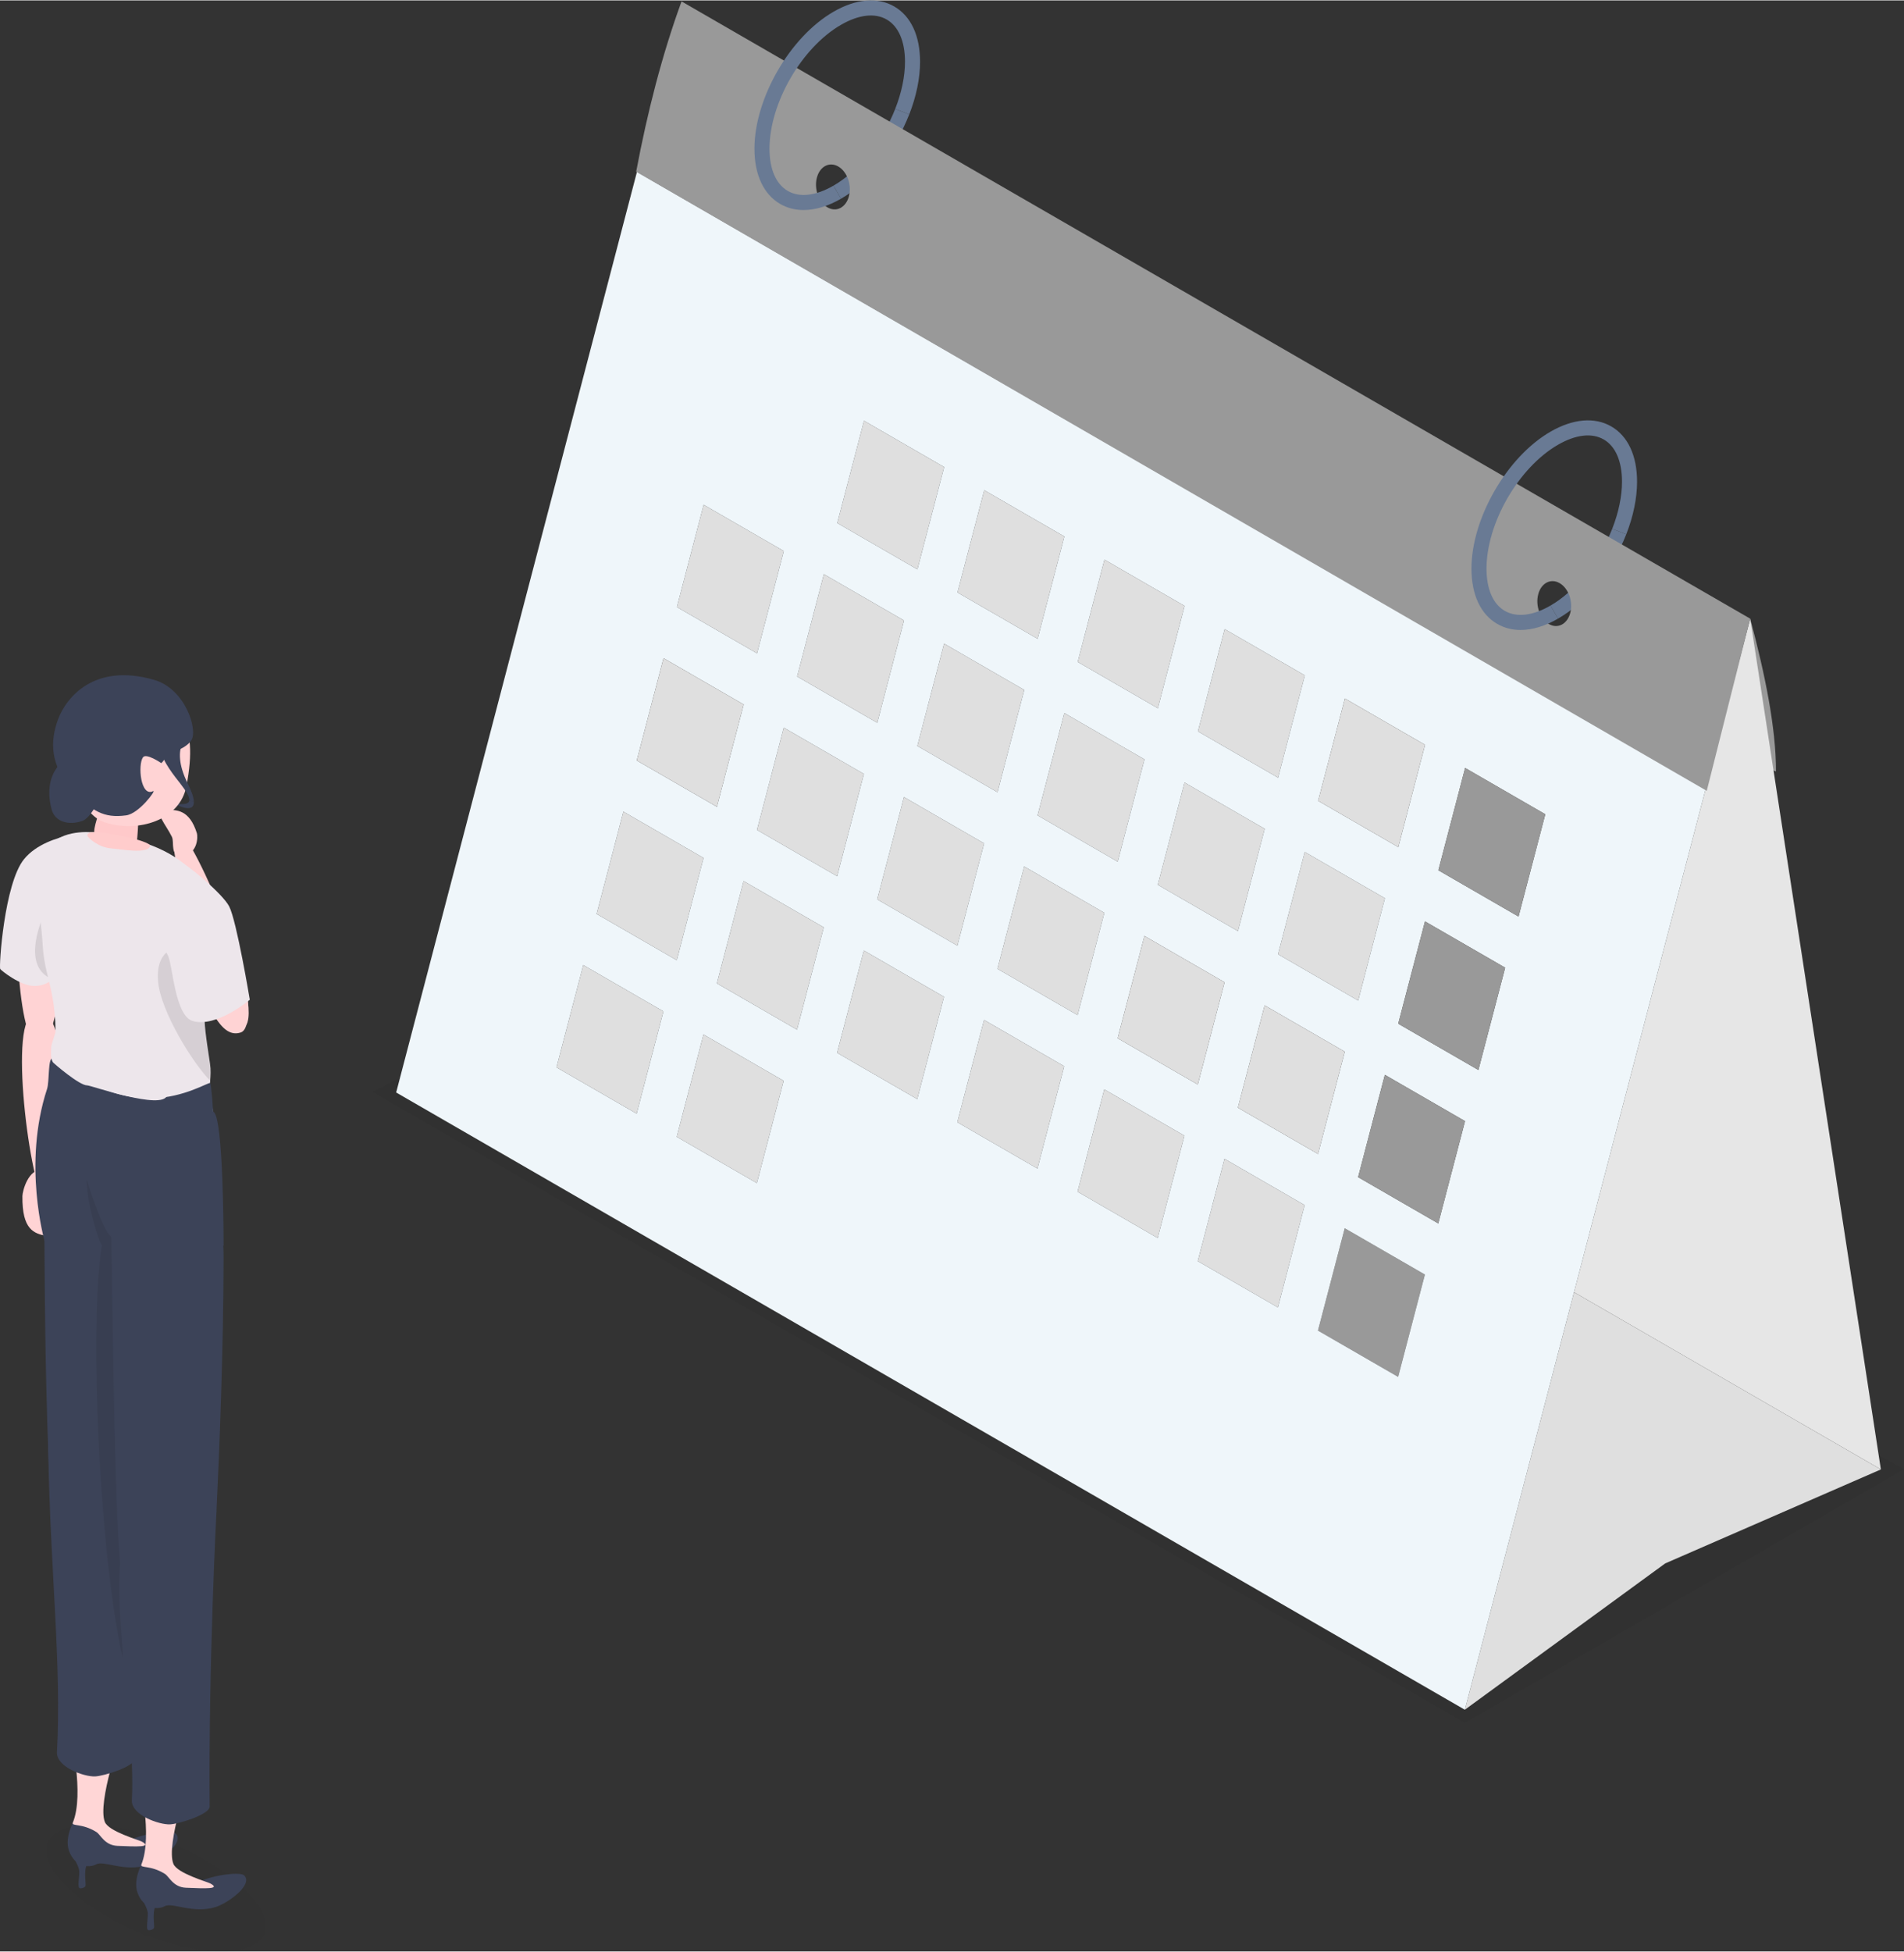 <svg xmlns="http://www.w3.org/2000/svg" xmlns:xlink="http://www.w3.org/1999/xlink" version="1.1" id="_レイヤー_2" x="0px" y="0px" viewBox="0 0 1011.145 1035.713" enable-background="new 0 0 1011.145 1035.713" width="1011px" height="1036px" class="lg:!max-h-[405px] isometric rectangleModalImage"><rect x="0" y="0" width="1011.145" height="1035.713" fill="#333333" stroke="none"/><title>スケジュール管理2</title><g id="_2"><g><g><path fill="#999999" d="M929.47,328.188c7.867,29.489,13.696,57.801,13.696,81.117l-5.704-2.02&#10;&#9;&#9;&#9;&#9;l-7.992-79.097H929.47z"/><polygon opacity="0.05" enable-background="new" points="197.981,579.489 423.361,460.7 1011.145,779.664 &#10;&#9;&#9;&#9;&#9;777.922,914.323"/><path fill="#697A94" d="M446.633,105.27l-3.994-6.934c13.374-7.715,25.933-23.33,32.783-40.752l7.441,2.93&#10;&#9;&#9;&#9;&#9;C475.275,79.83,461.731,96.559,446.633,105.27z"/><path fill="#697A94" d="M827.404,328.19l-3.994-6.934c13.374-7.715,25.933-23.33,32.783-40.752&#10;&#9;&#9;&#9;&#9;l7.441,2.93c-7.593,19.316-21.133,36.045-36.23,44.756L827.404,328.19z"/><polygon fill="#E6E6E6" points="929.47,328.188 835.913,685.753 998.864,779.833"/><polygon fill="#DFDFDF" points="835.913,685.753 777.92,907.396 884.32,829.726 998.864,779.833 &#10;&#9;&#9;&#9;&#9;998.864,779.833"/><g><polygon fill="#DFDFDF" points="501.409,247.726 487.2,302.03 444.634,277.455 458.842,223.151"/><polygon fill="#DFDFDF" points="565.255,284.588 551.047,338.892 508.48,314.316 522.689,260.012"/><polygon fill="#DFDFDF" points="629.102,321.45 614.893,375.754 572.327,351.178 586.536,296.874"/><polygon fill="#DFDFDF" points="692.949,358.312 678.74,412.616 636.173,388.04 650.382,333.736"/><polygon fill="#DFDFDF" points="416.25,292.316 402.042,346.62 359.475,322.044 373.684,267.74"/><polygon fill="#DFDFDF" points="480.097,329.178 465.888,383.482 423.322,358.906 437.531,304.602"/><polygon fill="#DFDFDF" points="543.944,366.04 529.735,420.344 487.168,395.768 501.377,341.464"/><polygon fill="#DFDFDF" points="607.79,402.901 593.581,457.206 551.015,432.63 565.224,378.326"/><polygon fill="#DFDFDF" points="671.637,439.763 657.428,494.067 614.862,469.492 629.07,415.188"/><polygon fill="#DFDFDF" points="735.483,476.625 721.275,530.929 678.708,506.353 692.917,452.049"/><polygon fill="#DFDFDF" points="458.785,410.629 444.576,464.933 402.01,440.358 416.219,386.053"/><polygon fill="#DFDFDF" points="522.632,447.491 508.423,501.795 465.857,477.219 480.065,422.915"/><polygon fill="#DFDFDF" points="586.478,484.353 572.27,538.657 529.703,514.081 543.912,459.777"/><polygon fill="#DFDFDF" points="373.627,455.219 359.418,509.523 316.852,484.947 331.06,430.643"/><polygon fill="#DFDFDF" points="437.473,492.081 423.265,546.385 380.698,521.809 394.907,467.505"/><polygon fill="#DFDFDF" points="501.32,528.943 487.111,583.247 444.545,558.671 458.754,504.367"/><polygon fill="#DFDFDF" points="565.167,565.804 550.958,620.108 508.391,595.533 522.6,541.229"/><polygon fill="#DFDFDF" points="629.013,602.666 614.804,656.97 572.238,632.394 586.447,578.09"/><polygon fill="#DFDFDF" points="692.86,639.528 678.651,693.832 636.084,669.256 650.293,614.952"/><polygon fill="#999999" points="756.706,676.39 742.498,730.694 699.931,706.118 714.14,651.814"/><polygon fill="#DFDFDF" points="352.315,536.67 338.106,590.974 295.54,566.399 309.748,512.094"/><polygon fill="#DFDFDF" points="416.161,573.532 401.953,627.836 359.386,603.26 373.595,548.956"/><g enable-background="new"><path fill="#EFF6FA" d="M338.264,91.025l567.527,327.662L777.92,907.396L210.393,579.734L338.264,91.025z&#10;&#9;&#9;&#9;&#9;&#9;&#9; M785.121,567.79l14.209-54.306l-42.566-24.576l-14.209,54.306L785.121,567.79 M338.106,590.973&#10;&#9;&#9;&#9;&#9;&#9;&#9;l14.209-54.306l-42.566-24.576l-14.209,54.306L338.106,590.973 M359.417,509.522l14.209-54.306&#10;&#9;&#9;&#9;&#9;&#9;&#9;l-42.566-24.576l-14.209,54.306L359.417,509.522 M380.729,428.07l14.209-54.306l-42.566-24.576&#10;&#9;&#9;&#9;&#9;&#9;&#9;l-14.209,54.306L380.729,428.07 M402.041,346.619l14.209-54.306l-42.566-24.576l-14.209,54.306&#10;&#9;&#9;&#9;&#9;&#9;&#9;L402.041,346.619 M401.952,627.835l14.209-54.306l-42.566-24.576l-14.209,54.306L401.952,627.835&#10;&#9;&#9;&#9;&#9;&#9;&#9; M423.264,546.384l14.209-54.306l-42.566-24.576l-14.209,54.306L423.264,546.384 M444.576,464.932&#10;&#9;&#9;&#9;&#9;&#9;&#9;l14.209-54.306l-42.566-24.576l-14.209,54.306L444.576,464.932 M465.888,383.481l14.209-54.306&#10;&#9;&#9;&#9;&#9;&#9;&#9;l-42.566-24.576l-14.209,54.306L465.888,383.481 M487.2,302.029l14.209-54.306l-42.566-24.576&#10;&#9;&#9;&#9;&#9;&#9;&#9;l-14.209,54.306L487.2,302.029 M487.111,583.246l14.209-54.306l-42.566-24.576l-14.209,54.306&#10;&#9;&#9;&#9;&#9;&#9;&#9;L487.111,583.246 M508.422,501.794l14.209-54.306l-42.566-24.576l-14.209,54.306L508.422,501.794&#10;&#9;&#9;&#9;&#9;&#9;&#9; M529.734,420.343l14.209-54.306l-42.566-24.576l-14.209,54.306L529.734,420.343 M806.432,486.339&#10;&#9;&#9;&#9;&#9;&#9;&#9;l14.209-54.306l-42.566-24.576l-14.209,54.306L806.432,486.339 M550.957,620.107l14.209-54.306&#10;&#9;&#9;&#9;&#9;&#9;&#9;l-42.566-24.576l-14.209,54.306L550.957,620.107 M593.581,457.205l14.209-54.306l-42.566-24.576&#10;&#9;&#9;&#9;&#9;&#9;&#9;l-14.209,54.306L593.581,457.205 M614.893,375.753l14.209-54.306l-42.566-24.576l-14.209,54.306&#10;&#9;&#9;&#9;&#9;&#9;&#9;L614.893,375.753 M614.804,656.969l14.209-54.306l-42.566-24.576l-14.209,54.306L614.804,656.969&#10;&#9;&#9;&#9;&#9;&#9;&#9; M636.116,575.518l14.209-54.306l-42.566-24.576l-14.209,54.306l42.566,24.576 M657.427,494.066&#10;&#9;&#9;&#9;&#9;&#9;&#9;l14.209-54.306l-42.566-24.576l-14.209,54.306L657.427,494.066 M678.739,412.615l14.209-54.306&#10;&#9;&#9;&#9;&#9;&#9;&#9;l-42.566-24.576l-14.209,54.306L678.739,412.615 M678.65,693.831l14.209-54.306l-42.566-24.576&#10;&#9;&#9;&#9;&#9;&#9;&#9;l-14.209,54.306l42.566,24.576 M699.962,612.38l14.209-54.306l-42.566-24.576L657.396,587.804&#10;&#9;&#9;&#9;&#9;&#9;&#9;L699.962,612.38 M721.274,530.928l14.209-54.306l-42.566-24.576l-14.209,54.306L721.274,530.928&#10;&#9;&#9;&#9;&#9;&#9;&#9; M742.586,449.477l14.209-54.306l-42.566-24.576l-14.209,54.306L742.586,449.477 M742.497,730.693&#10;&#9;&#9;&#9;&#9;&#9;&#9;l14.209-54.306l-42.566-24.576l-14.209,54.306L742.497,730.693 M763.809,649.242l14.209-54.306&#10;&#9;&#9;&#9;&#9;&#9;&#9;l-42.566-24.576l-14.209,54.306L763.809,649.242 M551.046,338.891l14.209-54.306l-42.566-24.576&#10;&#9;&#9;&#9;&#9;&#9;&#9;l-14.209,54.306L551.046,338.891 M572.269,538.656l14.209-54.306l-42.566-24.576l-14.209,54.306&#10;&#9;&#9;&#9;&#9;&#9;&#9;L572.269,538.656"/><polygon fill="#DFDFDF" points="394.939,373.767 380.73,428.071 338.163,403.496 352.372,349.192"/><polygon fill="#DFDFDF" points="650.325,521.215 636.116,575.519 593.55,550.943 607.758,496.639"/><polygon fill="#DFDFDF" points="714.172,558.077 699.963,612.381 657.396,587.805 671.605,533.501"/><polygon fill="#999999" points="778.018,594.938 763.809,649.242 721.243,624.667 735.452,570.363"/><polygon fill="#DFDFDF" points="756.795,395.174 742.586,449.478 700.02,424.902 714.229,370.598"/><polygon fill="#999999" points="799.33,513.487 785.121,567.791 742.555,543.215 756.763,488.911"/><polygon fill="#999999" points="820.642,432.036 806.433,486.34 763.867,461.764 778.075,407.46"/><path fill="#999999" d="M361.944,0.527l567.526,327.661l-23.076,91.414L337.845,90.926&#10;&#9;&#9;&#9;&#9;&#9;&#9;c6.003-31.861,13.794-62.2,24.099-90.399V0.527z M439.488,109.886&#10;&#9;&#9;&#9;&#9;&#9;&#9;c4.699,2.713,9.783,0.051,11.354-5.952c1.569-5.995-0.971-13.058-5.67-15.771&#10;&#9;&#9;&#9;&#9;&#9;&#9;c-4.706-2.717-9.79-0.055-11.358,5.94c-1.571,6.003,0.969,13.066,5.674,15.783 M822.568,331.057&#10;&#9;&#9;&#9;&#9;&#9;&#9;c4.699,2.713,9.783,0.051,11.354-5.952c1.569-5.995-0.971-13.058-5.67-15.771&#10;&#9;&#9;&#9;&#9;&#9;&#9;c-4.706-2.717-9.789-0.055-11.358,5.94c-1.571,6.003,0.969,13.066,5.674,15.783"/></g></g><path fill="#697A94" d="M426.765,111.285c-4.492,0-8.677-1.065-12.397-3.213&#10;&#9;&#9;&#9;&#9;c-8.843-5.098-13.711-15.527-13.711-29.346c0-26.728,18.833-59.346,41.978-72.705&#10;&#9;&#9;&#9;&#9;c11.968-6.914,23.423-7.91,32.266-2.803c8.843,5.107,13.711,15.527,13.711,29.346&#10;&#9;&#9;&#9;&#9;c0,8.711-1.987,18.369-5.742,27.949l-7.451-2.93c3.398-8.652,5.195-17.305,5.195-25.02&#10;&#9;&#9;&#9;&#9;c0-10.84-3.452-18.799-9.712-22.412c-6.265-3.633-14.883-2.617-24.263,2.803&#10;&#9;&#9;&#9;&#9;c-20.942,12.09-37.983,41.592-37.983,65.771c0,10.84,3.447,18.809,9.712,22.422&#10;&#9;&#9;&#9;&#9;c6.255,3.613,14.878,2.617,24.268-2.812l4.004,6.934c-6.929,4.004-13.691,6.016-19.873,6.016&#10;&#9;&#9;&#9;&#9;L426.765,111.285z"/><path fill="#697A94" d="M807.541,334.205c-4.492,0-8.677-1.064-12.402-3.213&#10;&#9;&#9;&#9;&#9;c-8.838-5.098-13.706-15.527-13.706-29.346c0-26.728,18.828-59.346,41.973-72.705&#10;&#9;&#9;&#9;&#9;c11.973-6.904,23.438-7.891,32.271-2.793c8.838,5.098,13.706,15.518,13.706,29.336&#10;&#9;&#9;&#9;&#9;c0,8.711-1.987,18.369-5.742,27.949l-7.451-2.93c3.398-8.652,5.195-17.305,5.195-25.019&#10;&#9;&#9;&#9;&#9;c0-10.84-3.447-18.799-9.707-22.412c-6.255-3.603-14.878-2.627-24.268,2.803&#10;&#9;&#9;&#9;&#9;c-20.942,12.08-37.978,41.592-37.978,65.771c0,10.84,3.447,18.809,9.707,22.422&#10;&#9;&#9;&#9;&#9;c6.265,3.604,14.883,2.607,24.268-2.812l4.004,6.934c-6.934,4.004-13.691,6.016-19.868,6.016&#10;&#9;&#9;&#9;&#9;L807.541,334.205z"/></g><g><path opacity="0.05" fill="#1A1A1A" d="M30.958,972.196&#10;&#9;&#9;&#9;&#9;c14.341-8.28,49.22-1.567,77.903,14.993s40.31,36.697,25.969,44.977&#10;&#9;&#9;&#9;&#9;c-14.341,8.28-49.22,1.567-77.903-14.993C28.243,1000.613,16.616,980.476,30.958,972.196z" enable-background="new"/><g><path fill="#FFD3D4" d="M130.893,543.736c8.355-15.572-30.021-105.877-37.464-103.424&#10;&#9;&#9;&#9;&#9;&#9;c-6.667,2.197,12.501,73.406,22.237,90.069s15.226,13.354,15.226,13.354L130.893,543.736z"/><path fill="#FFD3D4" d="M91.269,443.976c1.543,3.166-1.421,10.713,6.012,9.88&#10;&#9;&#9;&#9;&#9;&#9;c7.718-0.865,7.864-9.91,7.279-11.761c-3.979-12.588-10.695-12.592-17.039-12.302&#10;&#9;&#9;&#9;&#9;&#9;c-6.344,0.29,0.537,7.594,3.748,14.183L91.269,443.976z"/><g><path fill="#FFD3D4" d="M12.756,458.766c-6.814,10.946-4.225,94.357,7.164,95.084&#10;&#9;&#9;&#9;&#9;&#9;&#9;c11.389,0.727,12.309-40.645,17.873-75.238c5.706-35.479-18.223-30.792-25.037-19.846L12.756,458.766z"/><path fill="#FFD3D4" d="M17.406,538.427c-13.376,4.653-0.207,100.126,7.628,99.976&#10;&#9;&#9;&#9;&#9;&#9;&#9;c7.018-0.134,9.764-70.542,5.389-88.493S17.406,538.427,17.406,538.427z"/><path fill="#FFD3D4" d="M34.274,633.416c-0.467-4.685-3.945-11.789-11.447-12.644&#10;&#9;&#9;&#9;&#9;&#9;&#9;c-7.79-0.887-10.885,11.285-10.92,13.94c-0.24,18.053,6.291,19.846,12.556,21.143&#10;&#9;&#9;&#9;&#9;&#9;&#9;S35.245,643.166,34.274,633.416L34.274,633.416z"/></g><path fill="#EDE6EB" d="M37.549,443.078c-7.218,1.376-18.318,4.863-24.783,12.794&#10;&#9;&#9;&#9;&#9;&#9;c-10.514,12.897-13.437,57.358-12.643,58.333c0.702,0.862,10.615,8.966,18.145,8.967&#10;&#9;&#9;&#9;&#9;&#9;c30.442,0.003,19.281-80.094,19.281-80.094V443.078z"/><path opacity="0.1" d="M33.525,469.653c0,0-5.507,5.906-8.06,10.948&#10;&#9;&#9;&#9;&#9;&#9;c-6.729,13.293-11.925,32.805,1.659,38.691c13.584,5.886,6.401-49.639,6.401-49.639V469.653z" enable-background="new"/><g><path fill="#EDE6EB" d="M112.232,480.646c-1.485-5.471-4.098-11.226-8.636-16.556&#10;&#9;&#9;&#9;&#9;&#9;&#9;c-9.919-11.651-26.143-18.733-50.169-22.081c-4.071-0.567-17.936-2.201-26.332,5.659&#10;&#9;&#9;&#9;&#9;&#9;&#9;c-11.319,10.596-5.696,32.846-4.418,53.999c1.333,22.08,10.774,25.799,4.966,75.145&#10;&#9;&#9;&#9;&#9;&#9;&#9;c-4.12,35.006,37.222,46.552,55.232,47.094c18.01,0.542,11.197-11.311,20.753-11.106&#10;&#9;&#9;&#9;&#9;&#9;&#9;c9.555,0.204,10.62-19.157,8.683-28.293c-0.355-1.672-0.645-3.579-0.838-5.778&#10;&#9;&#9;&#9;&#9;&#9;&#9;c-0.139-1.586,0.001-3.346,0.145-5.269c0.2-2.657,0.41-5.637-0.092-8.999&#10;&#9;&#9;&#9;&#9;&#9;&#9;c-4.057-27.168-5.21-31.03,4.924-57.789c0.315-0.832,0.603-1.688,0.886-2.545&#10;&#9;&#9;&#9;&#9;&#9;&#9;c2.527-7.665-3.424-17.29-5.104-23.48L112.232,480.646z"/><path opacity="0.1" d="M83.968,520.949c1.396,15.801,18.568,43.435,27.651,52.51&#10;&#9;&#9;&#9;&#9;&#9;&#9;c0.2-2.657,0.41-5.637-0.092-8.999c-4.057-27.168-5.21-31.03,4.924-57.789&#10;&#9;&#9;&#9;&#9;&#9;&#9;c0.315-0.832,0.603-1.688,0.886-2.545C104.344,500.707,81.833,496.785,83.968,520.949z" enable-background="new"/></g><path fill="#3C4358" d="M23.675,658.561c0,0-11.774-40.804,1.304-80.66&#10;&#9;&#9;&#9;&#9;&#9;c1.324-4.035,0.436-16.278,2.845-16.274c1.268,0.002,23.149,21.829,53.013,21.191&#10;&#9;&#9;&#9;&#9;&#9;c17.018-0.364,30.131-8.742,30.779-8.094c0.648,0.648,1.582,15.184,1.582,15.184&#10;&#9;&#9;&#9;&#9;&#9;c5.629,1.501,5.547,71.023,5.547,71.023l-95.069-2.369H23.675z"/><g><path fill="#FFC9CA" d="M52.661,429.997c-1.42,6.465-5.079,13.408-0.118,15.663s19.965,3.702,20.303-0.575&#10;&#9;&#9;&#9;&#9;&#9;&#9;c0.265-3.356,1.468-17.118-0.001-18.471c-1.469-1.353-20.184,3.382-20.184,3.382H52.661z"/><path fill="#3C4358" d="M100.528,424.709c-0.275,1.862-2.769,2.414-8.248,1.512&#10;&#9;&#9;&#9;&#9;&#9;&#9;c0,0,11.12,6.508,10.647-1.106C102.926,425.115,100.528,424.709,100.528,424.709z"/><path fill="#FFD3D4" d="M38.855,394.741c-2.265,13.768,2.945,37.119,16.911,41.626&#10;&#9;&#9;&#9;&#9;&#9;&#9;c17.513,5.652,39.741-1.11,43.215-19.182c6.93-36.048-5.032-42.847-22.935-47.106&#10;&#9;&#9;&#9;&#9;&#9;&#9;C58.143,365.821,41.843,376.583,38.855,394.741z"/><path fill="#3C4358" d="M88.204,401.337c0.978-2.189,10.014-3.223,13.459-8.68&#10;&#9;&#9;&#9;&#9;&#9;&#9;c3.445-5.458-3.162-27.158-19.843-31.973c-31.794-9.178-46.729,9.402-51,21.001&#10;&#9;&#9;&#9;&#9;&#9;&#9;s-4.33,24.27,7.525,37.394c10.28,11.38,16.826,15.153,28.636,13.542&#10;&#9;&#9;&#9;&#9;&#9;&#9;c7.002-0.955,16.307-13.847,14.337-12.861c-6.659,3.332-8.221-13.986-5.383-17.966&#10;&#9;&#9;&#9;&#9;&#9;&#9;c1.717-2.408,9.714,3.097,9.714,3.097S87.205,403.574,88.204,401.337z"/><path fill="#3C4358" d="M27.399,429.428c-6.121-23.277,12.3-33.595,23.628-28.348&#10;&#9;&#9;&#9;&#9;&#9;&#9;c11.328,5.247-0.043,31.911-7.27,34.471s-14.603,0.549-16.357-6.124L27.399,429.428z"/><path fill="#3C4358" d="M99.673,415.671c-10.443-21,2.806-26.269-1.883-24.466&#10;&#9;&#9;&#9;&#9;&#9;&#9;c-4.689,1.803-12.02,7.038-12.02,7.038c-0.228,4.911,7.709,14.577,9.856,17.323&#10;&#9;&#9;&#9;&#9;&#9;&#9;c3.306,4.229,5.172,7.316,4.903,9.143l2.398,0.406c-0.126-2.024-1.06-5.034-3.254-9.445&#10;&#9;&#9;&#9;&#9;&#9;&#9;L99.673,415.671z"/></g><path fill="#EDE6EB" d="M29.777,546.166c0.044,1.544-2.551,7.706-2.59,9.56s-0.503,6.352,1.103,8.183&#10;&#9;&#9;&#9;&#9;&#9;c0.341,0.388,13.853,12.134,18.02,12.051c1.911-0.038,40.246,13.512,42.437,5.247&#10;&#9;&#9;&#9;&#9;&#9;c1.016-3.833-57.796-32.853-57.994-33.822c-0.299-1.457-0.976-1.219-0.976-1.219L29.777,546.166z"/><g><g><path fill="#3C4358" d="M38.481,983.689c0.317,2.495,3.628,6.598,3.628,9.83&#10;&#9;&#9;&#9;&#9;&#9;&#9;&#9;c0,3.232-1.002,8.133,0.143,8.604c0.648,0.266,2.421-0.078,3.094-1.02s-1.764-10.13,2.208-13.429&#10;&#9;&#9;&#9;&#9;&#9;&#9;&#9;s-9.074-3.984-9.074-3.984L38.481,983.689z"/><path fill="#3C4358" d="M40.443,964.087c0,0-6.757,10.35-3.728,18.428&#10;&#9;&#9;&#9;&#9;&#9;&#9;&#9;c3.029,8.078,10.311,9.145,14.384,6.94s14.782,4.15,26.864,0.504&#10;&#9;&#9;&#9;&#9;&#9;&#9;&#9;c6.682-2.017,20.443-12.073,15.266-16.887c-1.943-1.807-15.222-0.601-24.408,3.587&#10;&#9;&#9;&#9;&#9;&#9;&#9;&#9;c-4.95,2.257-11.725-3.555-17.582-7.262s-10.796-5.31-10.796-5.31V964.087z"/><path fill="#FFD6D6" d="M37.425,920.994c0,0,7.489,30.997,1.276,46.287&#10;&#9;&#9;&#9;&#9;&#9;&#9;&#9;c-0.894,2.2,4.714,0.166,12.497,5.042c2.263,1.418,4.355,7.067,11.188,7.342&#10;&#9;&#9;&#9;&#9;&#9;&#9;&#9;c10.356,0.417,18.689,0.837,12.876-2.294c-1.608-0.866-17.599-5.369-19.585-10.408&#10;&#9;&#9;&#9;&#9;&#9;&#9;&#9;c-4.121-10.456,8.944-47.075,8.944-47.075S37.425,920.994,37.425,920.994z"/></g><path fill="#3C4358" d="M75.595,776.407c0,0-4.66,80.72-4.022,156.889&#10;&#9;&#9;&#9;&#9;&#9;&#9;c0.036,4.319-16.425,9.295-21.07,9.505c-5.68,0.257-20.694-4.896-20.252-12.914&#10;&#9;&#9;&#9;&#9;&#9;&#9;c2.539-45.996-3.596-96.654-4.627-160.051c-0.505-31.03,49.97,6.571,49.97,6.571L75.595,776.407z"/><path fill="#3C4358" d="M23.51,622.403c0.031,131.045,2.892,157.85,3.891,190.261&#10;&#9;&#9;&#9;&#9;&#9;&#9;c0.208,6.736,19.24,15.439,24.947,13.438c35.496-12.445,24.841-128.174,30.333-174.696&#10;&#9;&#9;&#9;&#9;&#9;&#9;C88.087,605.605,23.503,593.626,23.51,622.403z"/></g><path opacity="0.1" fill="#1A1A1A" d="M65.151,879.777l0.967-236.374&#10;&#9;&#9;&#9;&#9;&#9;c-2.912-0.003-5.335,7.446-6.995,12.991c-5.257-4.276-13.047-30.486-13.047-30.486&#10;&#9;&#9;&#9;&#9;&#9;c-0.342,9.591,5.334,31.152,8.037,34.946c-7.119,42.737-0.993,166.929,11.037,218.922L65.151,879.777z" enable-background="new"/><g><g><path fill="#3C4358" d="M74.875,1005.918c0.317,2.495,3.628,6.598,3.628,9.83&#10;&#9;&#9;&#9;&#9;&#9;&#9;&#9;c0,3.232-1.002,8.133,0.143,8.603c0.648,0.266,2.421-0.078,3.094-1.02&#10;&#9;&#9;&#9;&#9;&#9;&#9;&#9;c0.673-0.943-1.764-10.13,2.208-13.429s-9.074-3.984-9.074-3.984L74.875,1005.918z"/><path fill="#3C4358" d="M76.836,986.316c0,0-6.757,10.35-3.728,18.428&#10;&#9;&#9;&#9;&#9;&#9;&#9;&#9;c3.029,8.078,10.311,9.145,14.384,6.94c4.073-2.205,14.782,4.15,26.863,0.504&#10;&#9;&#9;&#9;&#9;&#9;&#9;&#9;c6.682-2.017,20.443-12.073,15.266-16.887c-1.943-1.806-15.222-0.601-24.408,3.587&#10;&#9;&#9;&#9;&#9;&#9;&#9;&#9;c-4.95,2.257-11.725-3.555-17.582-7.262c-5.857-3.707-10.796-5.31-10.796-5.31V986.316z"/><path fill="#FFD6D6" d="M73.819,943.223c0,0,7.489,30.997,1.276,46.287&#10;&#9;&#9;&#9;&#9;&#9;&#9;&#9;c-0.894,2.2,4.714,0.166,12.497,5.042c2.263,1.418,4.355,7.067,11.187,7.342&#10;&#9;&#9;&#9;&#9;&#9;&#9;&#9;c10.356,0.417,18.689,0.837,12.876-2.294c-1.608-0.866-17.599-5.369-19.585-10.408&#10;&#9;&#9;&#9;&#9;&#9;&#9;&#9;c-4.121-10.456,8.944-47.075,8.944-47.075l-27.195,1.106V943.223z"/></g><g><path fill="#3C4358" d="M114.976,801.902c0,0-4.274,80.673-3.635,156.842&#10;&#9;&#9;&#9;&#9;&#9;&#9;&#9;c0.036,4.319-16.425,9.295-21.07,9.505c-5.68,0.257-20.695-4.896-20.252-12.914&#10;&#9;&#9;&#9;&#9;&#9;&#9;&#9;c2.539-45.996-17.193-131.331,1.446-148.684c22.714-21.146,43.511-4.749,43.511-4.749&#10;&#9;&#9;&#9;&#9;&#9;&#9;&#9;L114.976,801.902z"/><path fill="#3C4358" d="M58.766,632.167c1.336,89.25,2.188,165.006,5.045,197.606&#10;&#9;&#9;&#9;&#9;&#9;&#9;&#9;c0.681,7.776,50.826-20.898,51.166-27.87c1.435-29.413,3.756-87.158,3.756-134.531&#10;&#9;&#9;&#9;&#9;&#9;&#9;&#9;c0-76.037-60.397-63.978-59.966-35.204L58.766,632.167z"/></g></g><g><path fill="#FFD3D4" d="M115.122,474.333c9.468,9.446,23.57,70.059,12.704,73.547&#10;&#9;&#9;&#9;&#9;&#9;&#9;s-17.416-13.675-31.835-47.388c-14.788-34.575,9.663-35.606,19.131-26.16L115.122,474.333z"/><path fill="#EDE6EB" d="M88.996,506.654c2.756,4.438,3.638,32.308,13.365,35.146&#10;&#9;&#9;&#9;&#9;&#9;&#9;c12.645,3.691,30.301-11.3,30.301-11.3s-6.947-41.788-10.943-49.524&#10;&#9;&#9;&#9;&#9;&#9;&#9;c-3.62-7.009-22.768-22.681-26.859-24.306c-4.092-1.625-14.269,36.448-5.864,49.983V506.654z"/></g><path fill="#FFCCCC" d="M48.064,441.64c-0.701,0.17-1.897,0.828-1.605,1.849&#10;&#9;&#9;&#9;&#9;&#9;c0.291,1.022,5.664,6.131,12.639,6.679c4.896,0.384,19.569,3.147,20.593-1.265&#10;&#9;&#9;&#9;&#9;&#9;c0.671-2.891-27.124-8.357-31.626-7.263L48.064,441.64z"/></g></g></g></g></svg>